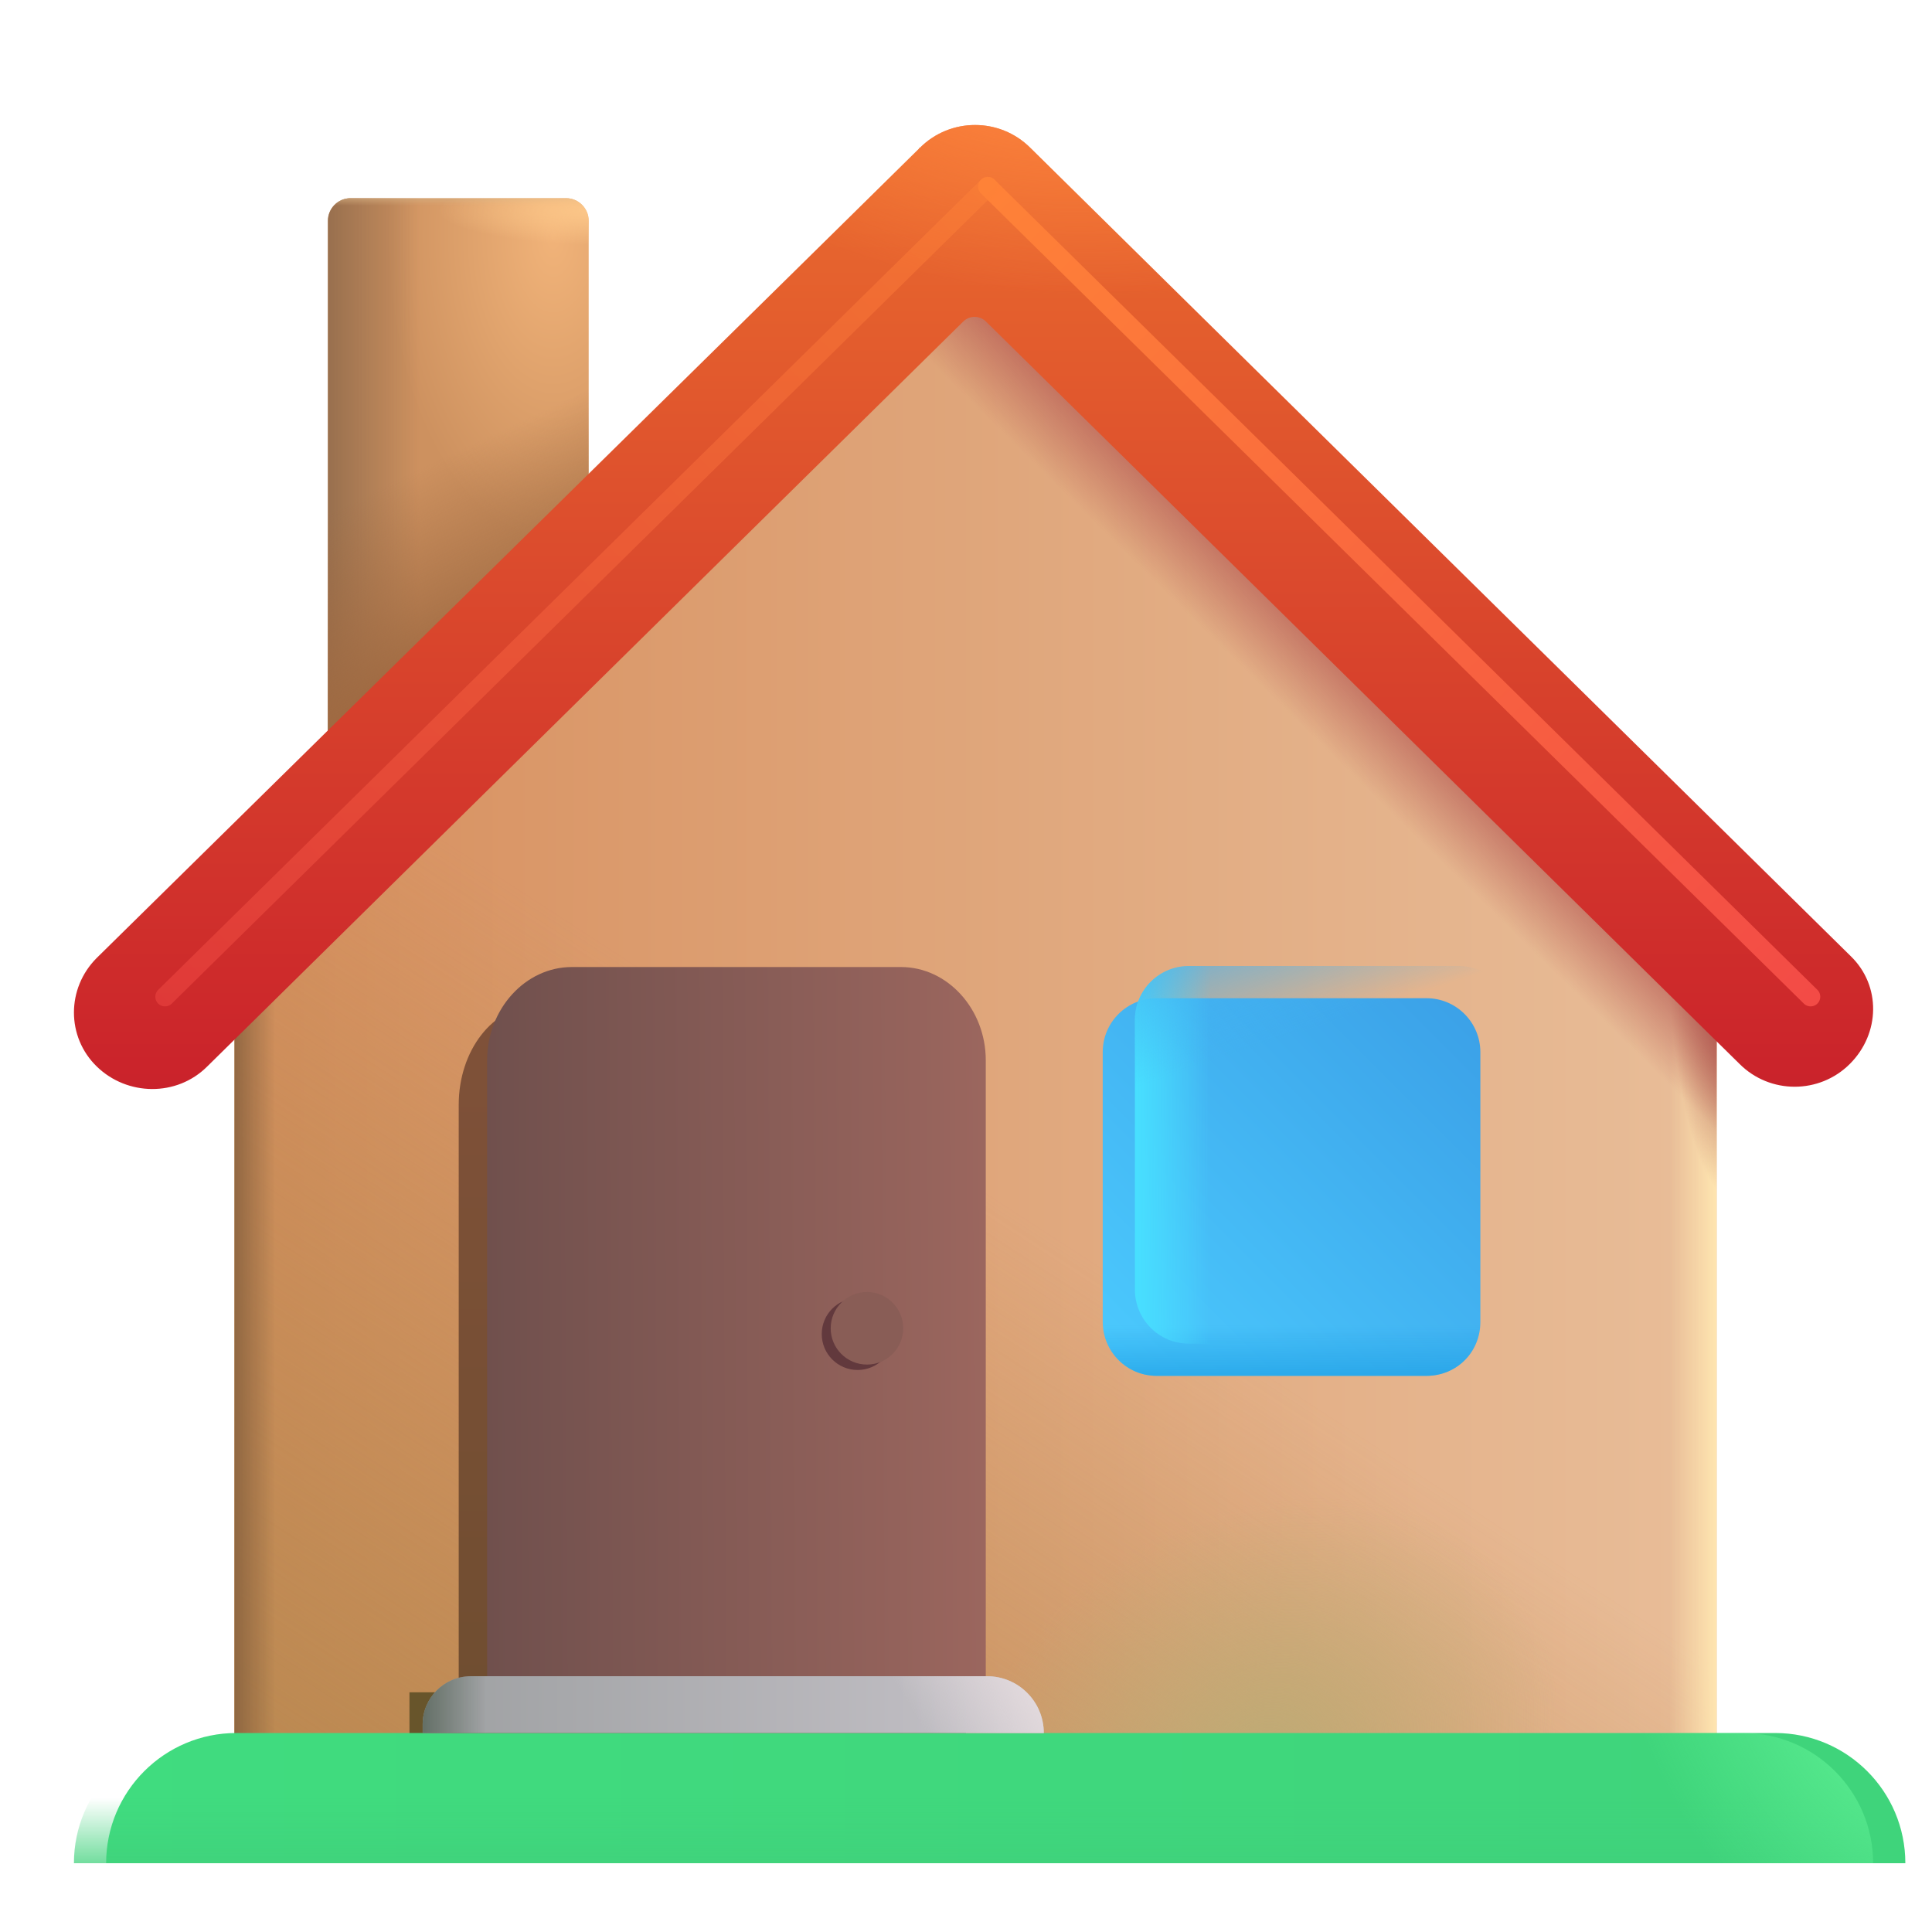 <svg viewBox="1 1 30 30" xmlns="http://www.w3.org/2000/svg">
<path d="M6.092 4.428C6.092 4.235 6.249 4.078 6.442 4.078H9.791C9.984 4.078 10.141 4.235 10.141 4.428V14.731H6.092V4.428Z" fill="url(#paint0_radial_18_6002)"/>
<path d="M6.092 4.428C6.092 4.235 6.249 4.078 6.442 4.078H9.791C9.984 4.078 10.141 4.235 10.141 4.428V14.731H6.092V4.428Z" fill="url(#paint1_linear_18_6002)"/>
<path d="M6.092 4.428C6.092 4.235 6.249 4.078 6.442 4.078H9.791C9.984 4.078 10.141 4.235 10.141 4.428V14.731H6.092V4.428Z" fill="url(#paint2_linear_18_6002)"/>
<path d="M6.092 4.428C6.092 4.235 6.249 4.078 6.442 4.078H9.791C9.984 4.078 10.141 4.235 10.141 4.428V14.731H6.092V4.428Z" fill="url(#paint3_linear_18_6002)"/>
<path d="M6.092 4.428C6.092 4.235 6.249 4.078 6.442 4.078H9.791C9.984 4.078 10.141 4.235 10.141 4.428V14.731H6.092V4.428Z" fill="url(#paint4_radial_18_6002)"/>
<path d="M27.656 29.159H4.641V15.718L16.148 4.965L27.656 15.718V29.159Z" fill="url(#paint5_linear_18_6002)"/>
<path d="M27.656 29.159H4.641V15.718L16.148 4.965L27.656 15.718V29.159Z" fill="url(#paint6_linear_18_6002)"/>
<path d="M27.656 29.159H4.641V15.718L16.148 4.965L27.656 15.718V29.159Z" fill="url(#paint7_radial_18_6002)"/>
<path d="M27.656 29.159H4.641V15.718L16.148 4.965L27.656 15.718V29.159Z" fill="url(#paint8_linear_18_6002)"/>
<path d="M27.656 29.159H4.641V15.718L16.148 4.965L27.656 15.718V29.159Z" fill="url(#paint9_radial_18_6002)"/>
<path d="M27.656 29.159H4.641V15.718L16.148 4.965L27.656 15.718V29.159Z" fill="url(#paint10_linear_18_6002)"/>
<path d="M27.656 29.159H4.641V15.718L16.148 4.965L27.656 15.718V29.159Z" fill="url(#paint11_linear_18_6002)"/>
<g filter="url(#filter0_f_18_6002)">
<path d="M15.066 29.159H8.123V18.152C8.123 17.314 8.656 16.625 9.304 16.625H13.886C14.534 16.625 15.066 17.314 15.066 18.152V29.159V29.159Z" fill="url(#paint12_linear_18_6002)"/>
</g>
<g filter="url(#filter1_i_18_6002)">
<path d="M23.649 21.864H19.461C18.991 21.864 18.623 21.482 18.623 21.026V16.838C18.623 16.367 19.005 16 19.461 16H23.649C24.119 16 24.487 16.382 24.487 16.838V21.026C24.487 21.497 24.119 21.864 23.649 21.864Z" fill="url(#paint13_linear_18_6002)"/>
<path d="M23.649 21.864H19.461C18.991 21.864 18.623 21.482 18.623 21.026V16.838C18.623 16.367 19.005 16 19.461 16H23.649C24.119 16 24.487 16.382 24.487 16.838V21.026C24.487 21.497 24.119 21.864 23.649 21.864Z" fill="url(#paint14_linear_18_6002)"/>
</g>
<path d="M23.649 21.864H19.461C18.991 21.864 18.623 21.482 18.623 21.026V16.838C18.623 16.367 19.005 16 19.461 16H23.649C24.119 16 24.487 16.382 24.487 16.838V21.026C24.487 21.497 24.119 21.864 23.649 21.864Z" fill="url(#paint15_linear_18_6002)"/>
<path d="M23.649 21.864H19.461C18.991 21.864 18.623 21.482 18.623 21.026V16.838C18.623 16.367 19.005 16 19.461 16H23.649C24.119 16 24.487 16.382 24.487 16.838V21.026C24.487 21.497 24.119 21.864 23.649 21.864Z" fill="url(#paint16_linear_18_6002)"/>
<g filter="url(#filter2_ii_18_6002)">
<path d="M16.257 27.898H8.514V17.464C8.514 16.669 9.107 16.016 9.83 16.016H14.941C15.663 16.016 16.257 16.669 16.257 17.464V27.898V27.898Z" fill="url(#paint17_linear_18_6002)"/>
</g>
<g filter="url(#filter3_f_18_6002)">
<path d="M14.317 22.273C14.625 22.273 14.875 22.023 14.875 21.715C14.875 21.407 14.625 21.158 14.317 21.158C14.009 21.158 13.76 21.407 13.76 21.715C13.76 22.023 14.009 22.273 14.317 22.273Z" fill="#62393D"/>
</g>
<g filter="url(#filter4_ii_18_6002)">
<path d="M14.462 22.189C14.773 22.189 15.025 21.937 15.025 21.626C15.025 21.315 14.773 21.062 14.462 21.062C14.151 21.062 13.899 21.315 13.899 21.626C13.899 21.937 14.151 22.189 14.462 22.189Z" fill="#895D56"/>
</g>
<path d="M29.738 15.847L16.998 3.295C16.525 2.823 15.756 2.823 15.284 3.295C15.284 3.295 15.27 3.295 15.27 3.309L2.503 15.874C2.03 16.346 2.03 17.102 2.503 17.561C2.975 18.02 3.744 18.033 4.217 17.561L15.958 5.992C16.056 5.896 16.212 5.896 16.309 5.992L28.011 17.52C28.483 17.993 29.252 17.993 29.725 17.52C30.197 17.048 30.211 16.305 29.738 15.847Z" fill="url(#paint18_linear_18_6002)"/>
<path d="M29.738 15.847L16.998 3.295C16.525 2.823 15.756 2.823 15.284 3.295C15.284 3.295 15.27 3.295 15.27 3.309L2.503 15.874C2.03 16.346 2.03 17.102 2.503 17.561C2.975 18.02 3.744 18.033 4.217 17.561L15.958 5.992C16.056 5.896 16.212 5.896 16.309 5.992L28.011 17.52C28.483 17.993 29.252 17.993 29.725 17.52C30.197 17.048 30.211 16.305 29.738 15.847Z" fill="url(#paint19_radial_18_6002)"/>
<g filter="url(#filter5_f_18_6002)">
<path d="M7.358 27.278H16V28.41H7.358V27.278Z" fill="#68552B"/>
</g>
<g filter="url(#filter6_i_18_6002)">
<path d="M2.148 29.932C2.148 28.815 3.054 27.91 4.17 27.91H28.064C29.18 27.91 30.086 28.815 30.086 29.932V29.932H2.148V29.932Z" fill="url(#paint20_linear_18_6002)"/>
</g>
<path d="M2.148 29.932C2.148 28.815 3.054 27.91 4.17 27.91H28.064C29.18 27.91 30.086 28.815 30.086 29.932V29.932H2.148V29.932Z" fill="url(#paint21_linear_18_6002)"/>
<path d="M2.148 29.932C2.148 28.815 3.054 27.91 4.17 27.91H28.064C29.18 27.91 30.086 28.815 30.086 29.932V29.932H2.148V29.932Z" fill="url(#paint22_radial_18_6002)"/>
<path d="M7.563 27.778C7.563 27.363 7.898 27.028 8.313 27.028H16.326C16.813 27.028 17.208 27.422 17.208 27.91V27.91H7.563V27.778Z" fill="url(#paint23_linear_18_6002)"/>
<path d="M7.563 27.778C7.563 27.363 7.898 27.028 8.313 27.028H16.326C16.813 27.028 17.208 27.422 17.208 27.91V27.91H7.563V27.778Z" fill="url(#paint24_linear_18_6002)"/>
<path d="M7.563 27.778C7.563 27.363 7.898 27.028 8.313 27.028H16.326C16.813 27.028 17.208 27.422 17.208 27.91V27.91H7.563V27.778Z" fill="url(#paint25_linear_18_6002)"/>
<g filter="url(#filter7_f_18_6002)">
<path d="M16.338 3.897L29.115 16.477" stroke="url(#paint26_linear_18_6002)" stroke-width="0.3" stroke-linecap="round"/>
</g>
<g filter="url(#filter8_f_18_6002)">
<path d="M16.338 3.897L3.562 16.477" stroke="url(#paint27_linear_18_6002)" stroke-opacity="0.5" stroke-width="0.3" stroke-linecap="round"/>
</g>
<defs>
<filter id="filter0_f_18_6002" x="7.623" y="16.125" width="7.943" height="13.534" filterUnits="userSpaceOnUse" color-interpolation-filters="sRGB">
<feFlood flood-opacity="0" result="BackgroundImageFix"/>
<feBlend mode="normal" in="SourceGraphic" in2="BackgroundImageFix" result="shape"/>
<feGaussianBlur stdDeviation="0.25" result="effect1_foregroundBlur_18_6002"/>
</filter>
<filter id="filter1_i_18_6002" x="18.123" y="16" width="6.364" height="6.364" filterUnits="userSpaceOnUse" color-interpolation-filters="sRGB">
<feFlood flood-opacity="0" result="BackgroundImageFix"/>
<feBlend mode="normal" in="SourceGraphic" in2="BackgroundImageFix" result="shape"/>
<feColorMatrix in="SourceAlpha" type="matrix" values="0 0 0 0 0 0 0 0 0 0 0 0 0 0 0 0 0 0 127 0" result="hardAlpha"/>
<feOffset dx="-0.5" dy="0.5"/>
<feGaussianBlur stdDeviation="0.25"/>
<feComposite in2="hardAlpha" operator="arithmetic" k2="-1" k3="1"/>
<feColorMatrix type="matrix" values="0 0 0 0 0.047 0 0 0 0 0.475 0 0 0 0 0.792 0 0 0 1 0"/>
<feBlend mode="normal" in2="shape" result="effect1_innerShadow_18_6002"/>
</filter>
<filter id="filter2_ii_18_6002" x="8.314" y="16.016" width="8.193" height="11.882" filterUnits="userSpaceOnUse" color-interpolation-filters="sRGB">
<feFlood flood-opacity="0" result="BackgroundImageFix"/>
<feBlend mode="normal" in="SourceGraphic" in2="BackgroundImageFix" result="shape"/>
<feColorMatrix in="SourceAlpha" type="matrix" values="0 0 0 0 0 0 0 0 0 0 0 0 0 0 0 0 0 0 127 0" result="hardAlpha"/>
<feOffset dx="0.25"/>
<feGaussianBlur stdDeviation="0.25"/>
<feComposite in2="hardAlpha" operator="arithmetic" k2="-1" k3="1"/>
<feColorMatrix type="matrix" values="0 0 0 0 0.255 0 0 0 0 0.188 0 0 0 0 0.141 0 0 0 1 0"/>
<feBlend mode="normal" in2="shape" result="effect1_innerShadow_18_6002"/>
<feColorMatrix in="SourceAlpha" type="matrix" values="0 0 0 0 0 0 0 0 0 0 0 0 0 0 0 0 0 0 127 0" result="hardAlpha"/>
<feOffset dx="-0.2"/>
<feGaussianBlur stdDeviation="0.15"/>
<feComposite in2="hardAlpha" operator="arithmetic" k2="-1" k3="1"/>
<feColorMatrix type="matrix" values="0 0 0 0 0.694 0 0 0 0 0.471 0 0 0 0 0.408 0 0 0 1 0"/>
<feBlend mode="normal" in2="effect1_innerShadow_18_6002" result="effect2_innerShadow_18_6002"/>
</filter>
<filter id="filter3_f_18_6002" x="13.61" y="21.008" width="1.415" height="1.415" filterUnits="userSpaceOnUse" color-interpolation-filters="sRGB">
<feFlood flood-opacity="0" result="BackgroundImageFix"/>
<feBlend mode="normal" in="SourceGraphic" in2="BackgroundImageFix" result="shape"/>
<feGaussianBlur stdDeviation="0.075" result="effect1_foregroundBlur_18_6002"/>
</filter>
<filter id="filter4_ii_18_6002" x="13.799" y="21.062" width="1.326" height="1.126" filterUnits="userSpaceOnUse" color-interpolation-filters="sRGB">
<feFlood flood-opacity="0" result="BackgroundImageFix"/>
<feBlend mode="normal" in="SourceGraphic" in2="BackgroundImageFix" result="shape"/>
<feColorMatrix in="SourceAlpha" type="matrix" values="0 0 0 0 0 0 0 0 0 0 0 0 0 0 0 0 0 0 127 0" result="hardAlpha"/>
<feOffset dx="-0.1"/>
<feGaussianBlur stdDeviation="0.1"/>
<feComposite in2="hardAlpha" operator="arithmetic" k2="-1" k3="1"/>
<feColorMatrix type="matrix" values="0 0 0 0 0.694 0 0 0 0 0.482 0 0 0 0 0.42 0 0 0 1 0"/>
<feBlend mode="normal" in2="shape" result="effect1_innerShadow_18_6002"/>
<feColorMatrix in="SourceAlpha" type="matrix" values="0 0 0 0 0 0 0 0 0 0 0 0 0 0 0 0 0 0 127 0" result="hardAlpha"/>
<feOffset dx="0.1"/>
<feGaussianBlur stdDeviation="0.1"/>
<feComposite in2="hardAlpha" operator="arithmetic" k2="-1" k3="1"/>
<feColorMatrix type="matrix" values="0 0 0 0 0.29 0 0 0 0 0.184 0 0 0 0 0.165 0 0 0 1 0"/>
<feBlend mode="normal" in2="effect1_innerShadow_18_6002" result="effect2_innerShadow_18_6002"/>
</filter>
<filter id="filter5_f_18_6002" x="6.858" y="26.778" width="9.642" height="2.132" filterUnits="userSpaceOnUse" color-interpolation-filters="sRGB">
<feFlood flood-opacity="0" result="BackgroundImageFix"/>
<feBlend mode="normal" in="SourceGraphic" in2="BackgroundImageFix" result="shape"/>
<feGaussianBlur stdDeviation="0.25" result="effect1_foregroundBlur_18_6002"/>
</filter>
<filter id="filter6_i_18_6002" x="2.148" y="27.91" width="28.438" height="2.022" filterUnits="userSpaceOnUse" color-interpolation-filters="sRGB">
<feFlood flood-opacity="0" result="BackgroundImageFix"/>
<feBlend mode="normal" in="SourceGraphic" in2="BackgroundImageFix" result="shape"/>
<feColorMatrix in="SourceAlpha" type="matrix" values="0 0 0 0 0 0 0 0 0 0 0 0 0 0 0 0 0 0 127 0" result="hardAlpha"/>
<feOffset dx="0.5"/>
<feGaussianBlur stdDeviation="0.5"/>
<feComposite in2="hardAlpha" operator="arithmetic" k2="-1" k3="1"/>
<feColorMatrix type="matrix" values="0 0 0 0 0.251 0 0 0 0 0.545 0 0 0 0 0.353 0 0 0 1 0"/>
<feBlend mode="normal" in2="shape" result="effect1_innerShadow_18_6002"/>
</filter>
<filter id="filter7_f_18_6002" x="15.588" y="3.147" width="14.276" height="14.08" filterUnits="userSpaceOnUse" color-interpolation-filters="sRGB">
<feFlood flood-opacity="0" result="BackgroundImageFix"/>
<feBlend mode="normal" in="SourceGraphic" in2="BackgroundImageFix" result="shape"/>
<feGaussianBlur stdDeviation="0.3" result="effect1_foregroundBlur_18_6002"/>
</filter>
<filter id="filter8_f_18_6002" x="2.812" y="3.147" width="14.276" height="14.08" filterUnits="userSpaceOnUse" color-interpolation-filters="sRGB">
<feFlood flood-opacity="0" result="BackgroundImageFix"/>
<feBlend mode="normal" in="SourceGraphic" in2="BackgroundImageFix" result="shape"/>
<feGaussianBlur stdDeviation="0.3" result="effect1_foregroundBlur_18_6002"/>
</filter>
<radialGradient id="paint0_radial_18_6002" cx="0" cy="0" r="1" gradientUnits="userSpaceOnUse" gradientTransform="translate(9.593 4.674) rotate(90) scale(4.73 2.582)">
<stop stop-color="#F1B379"/>
<stop offset="1" stop-color="#CD915F"/>
</radialGradient>
<linearGradient id="paint1_linear_18_6002" x1="5.812" y1="8.193" x2="7.506" y2="8.193" gradientUnits="userSpaceOnUse">
<stop stop-color="#8E694B"/>
<stop offset="1" stop-color="#8E694B" stop-opacity="0"/>
</linearGradient>
<linearGradient id="paint2_linear_18_6002" x1="9.625" y1="10.562" x2="8.367" y2="7.882" gradientUnits="userSpaceOnUse">
<stop stop-color="#9F6A42"/>
<stop offset="1" stop-color="#9F6A42" stop-opacity="0"/>
</linearGradient>
<linearGradient id="paint3_linear_18_6002" x1="8.116" y1="4.02" x2="8.116" y2="4.194" gradientUnits="userSpaceOnUse">
<stop stop-color="#D5AD80"/>
<stop offset="1" stop-color="#D5AD80" stop-opacity="0"/>
</linearGradient>
<radialGradient id="paint4_radial_18_6002" cx="0" cy="0" r="1" gradientUnits="userSpaceOnUse" gradientTransform="translate(10.615 4.269) rotate(-180) scale(2.805 0.548)">
<stop stop-color="#FFCB8C"/>
<stop offset="1" stop-color="#FFCB8C" stop-opacity="0"/>
</radialGradient>
<linearGradient id="paint5_linear_18_6002" x1="5.478" y1="20.777" x2="27.021" y2="20.777" gradientUnits="userSpaceOnUse">
<stop stop-color="#D7905F"/>
<stop offset="1" stop-color="#E8BC97"/>
</linearGradient>
<linearGradient id="paint6_linear_18_6002" x1="6.083" y1="29.721" x2="13.791" y2="17.855" gradientUnits="userSpaceOnUse">
<stop stop-color="#BA8951"/>
<stop offset="1" stop-color="#BA8951" stop-opacity="0"/>
</linearGradient>
<radialGradient id="paint7_radial_18_6002" cx="0" cy="0" r="1" gradientUnits="userSpaceOnUse" gradientTransform="translate(20.564 28.379) rotate(-118.804) scale(3.838 4.817)">
<stop stop-color="#BEAB75"/>
<stop offset="1" stop-color="#BEAB75" stop-opacity="0"/>
</radialGradient>
<linearGradient id="paint8_linear_18_6002" x1="27.656" y1="24.076" x2="26.917" y2="24.076" gradientUnits="userSpaceOnUse">
<stop stop-color="#FFE6B1"/>
<stop offset="1" stop-color="#FFE6B1" stop-opacity="0"/>
</linearGradient>
<radialGradient id="paint9_radial_18_6002" cx="0" cy="0" r="1" gradientUnits="userSpaceOnUse" gradientTransform="translate(27.928 14.916) rotate(90) scale(4.717 1.066)">
<stop offset="0.35" stop-color="#9E413E"/>
<stop offset="1" stop-color="#9E413E" stop-opacity="0"/>
</radialGradient>
<linearGradient id="paint10_linear_18_6002" x1="20.226" y1="9.005" x2="19.077" y2="10.18" gradientUnits="userSpaceOnUse">
<stop stop-color="#B55852"/>
<stop offset="1" stop-color="#B55852" stop-opacity="0"/>
</linearGradient>
<linearGradient id="paint11_linear_18_6002" x1="4.499" y1="26.385" x2="5.285" y2="26.385" gradientUnits="userSpaceOnUse">
<stop stop-color="#845F3D"/>
<stop offset="1" stop-color="#845F3D" stop-opacity="0"/>
</linearGradient>
<linearGradient id="paint12_linear_18_6002" x1="11.595" y1="16.625" x2="11.595" y2="29.159" gradientUnits="userSpaceOnUse">
<stop stop-color="#805139"/>
<stop offset="1" stop-color="#6D4D2F"/>
</linearGradient>
<linearGradient id="paint13_linear_18_6002" x1="18.623" y1="22.308" x2="24.951" y2="16" gradientUnits="userSpaceOnUse">
<stop stop-color="#4CCCFF"/>
<stop offset="1" stop-color="#3A9EE6"/>
</linearGradient>
<linearGradient id="paint14_linear_18_6002" x1="21.555" y1="22.232" x2="21.555" y2="21.078" gradientUnits="userSpaceOnUse">
<stop stop-color="#1E9FE4"/>
<stop offset="1" stop-color="#1E9FE4" stop-opacity="0"/>
</linearGradient>
<linearGradient id="paint15_linear_18_6002" x1="18.623" y1="20.374" x2="19.801" y2="20.374" gradientUnits="userSpaceOnUse">
<stop stop-color="#48E0FF"/>
<stop offset="1" stop-color="#48E0FF" stop-opacity="0"/>
</linearGradient>
<linearGradient id="paint16_linear_18_6002" x1="19.51" y1="14.974" x2="20.299" y2="17.341" gradientUnits="userSpaceOnUse">
<stop stop-color="#43B3F2"/>
<stop offset="1" stop-color="#43B3F2" stop-opacity="0"/>
</linearGradient>
<linearGradient id="paint17_linear_18_6002" x1="8.514" y1="23.468" x2="16.257" y2="23.423" gradientUnits="userSpaceOnUse">
<stop stop-color="#70504D"/>
<stop offset="1" stop-color="#9B665E"/>
</linearGradient>
<linearGradient id="paint18_linear_18_6002" x1="16.117" y1="2.941" x2="16.117" y2="17.91" gradientUnits="userSpaceOnUse">
<stop stop-color="#EA6D2E"/>
<stop offset="1" stop-color="#CA222B"/>
</linearGradient>
<radialGradient id="paint19_radial_18_6002" cx="0" cy="0" r="1" gradientUnits="userSpaceOnUse" gradientTransform="translate(16.956 1.93) rotate(97.326) scale(3.605 6.729)">
<stop stop-color="#FF853F"/>
<stop offset="1" stop-color="#FF853F" stop-opacity="0"/>
</radialGradient>
<linearGradient id="paint20_linear_18_6002" x1="29.312" y1="29.932" x2="1.438" y2="29.932" gradientUnits="userSpaceOnUse">
<stop stop-color="#3FD47B"/>
<stop offset="1" stop-color="#40DC7F"/>
</linearGradient>
<linearGradient id="paint21_linear_18_6002" x1="16.117" y1="30.468" x2="16.117" y2="28.921" gradientUnits="userSpaceOnUse">
<stop offset="0.107" stop-color="#3FD17B"/>
<stop offset="1" stop-color="#3FD17B" stop-opacity="0"/>
</linearGradient>
<radialGradient id="paint22_radial_18_6002" cx="0" cy="0" r="1" gradientUnits="userSpaceOnUse" gradientTransform="translate(30.086 27.619) rotate(147.147) scale(3.352 5.496)">
<stop stop-color="#5CEE92"/>
<stop offset="1" stop-color="#5CEE92" stop-opacity="0"/>
</radialGradient>
<linearGradient id="paint23_linear_18_6002" x1="7.823" y1="27.91" x2="16.856" y2="27.91" gradientUnits="userSpaceOnUse">
<stop stop-color="#9FA1A3"/>
<stop offset="1" stop-color="#C4C1C7"/>
</linearGradient>
<linearGradient id="paint24_linear_18_6002" x1="7.401" y1="27.91" x2="8.551" y2="27.91" gradientUnits="userSpaceOnUse">
<stop stop-color="#59675C"/>
<stop offset="1" stop-color="#59675C" stop-opacity="0"/>
</linearGradient>
<linearGradient id="paint25_linear_18_6002" x1="17.208" y1="27.469" x2="15.696" y2="28.409" gradientUnits="userSpaceOnUse">
<stop stop-color="#E3DADD"/>
<stop offset="1" stop-color="#E3DADD" stop-opacity="0"/>
</linearGradient>
<linearGradient id="paint26_linear_18_6002" x1="15.946" y1="3.702" x2="29.65" y2="17.81" gradientUnits="userSpaceOnUse">
<stop stop-color="#FF8337"/>
<stop offset="1" stop-color="#F24747"/>
</linearGradient>
<linearGradient id="paint27_linear_18_6002" x1="16.731" y1="3.702" x2="3.027" y2="17.81" gradientUnits="userSpaceOnUse">
<stop stop-color="#FF8337"/>
<stop offset="1" stop-color="#F24747"/>
</linearGradient>
</defs>
</svg>
